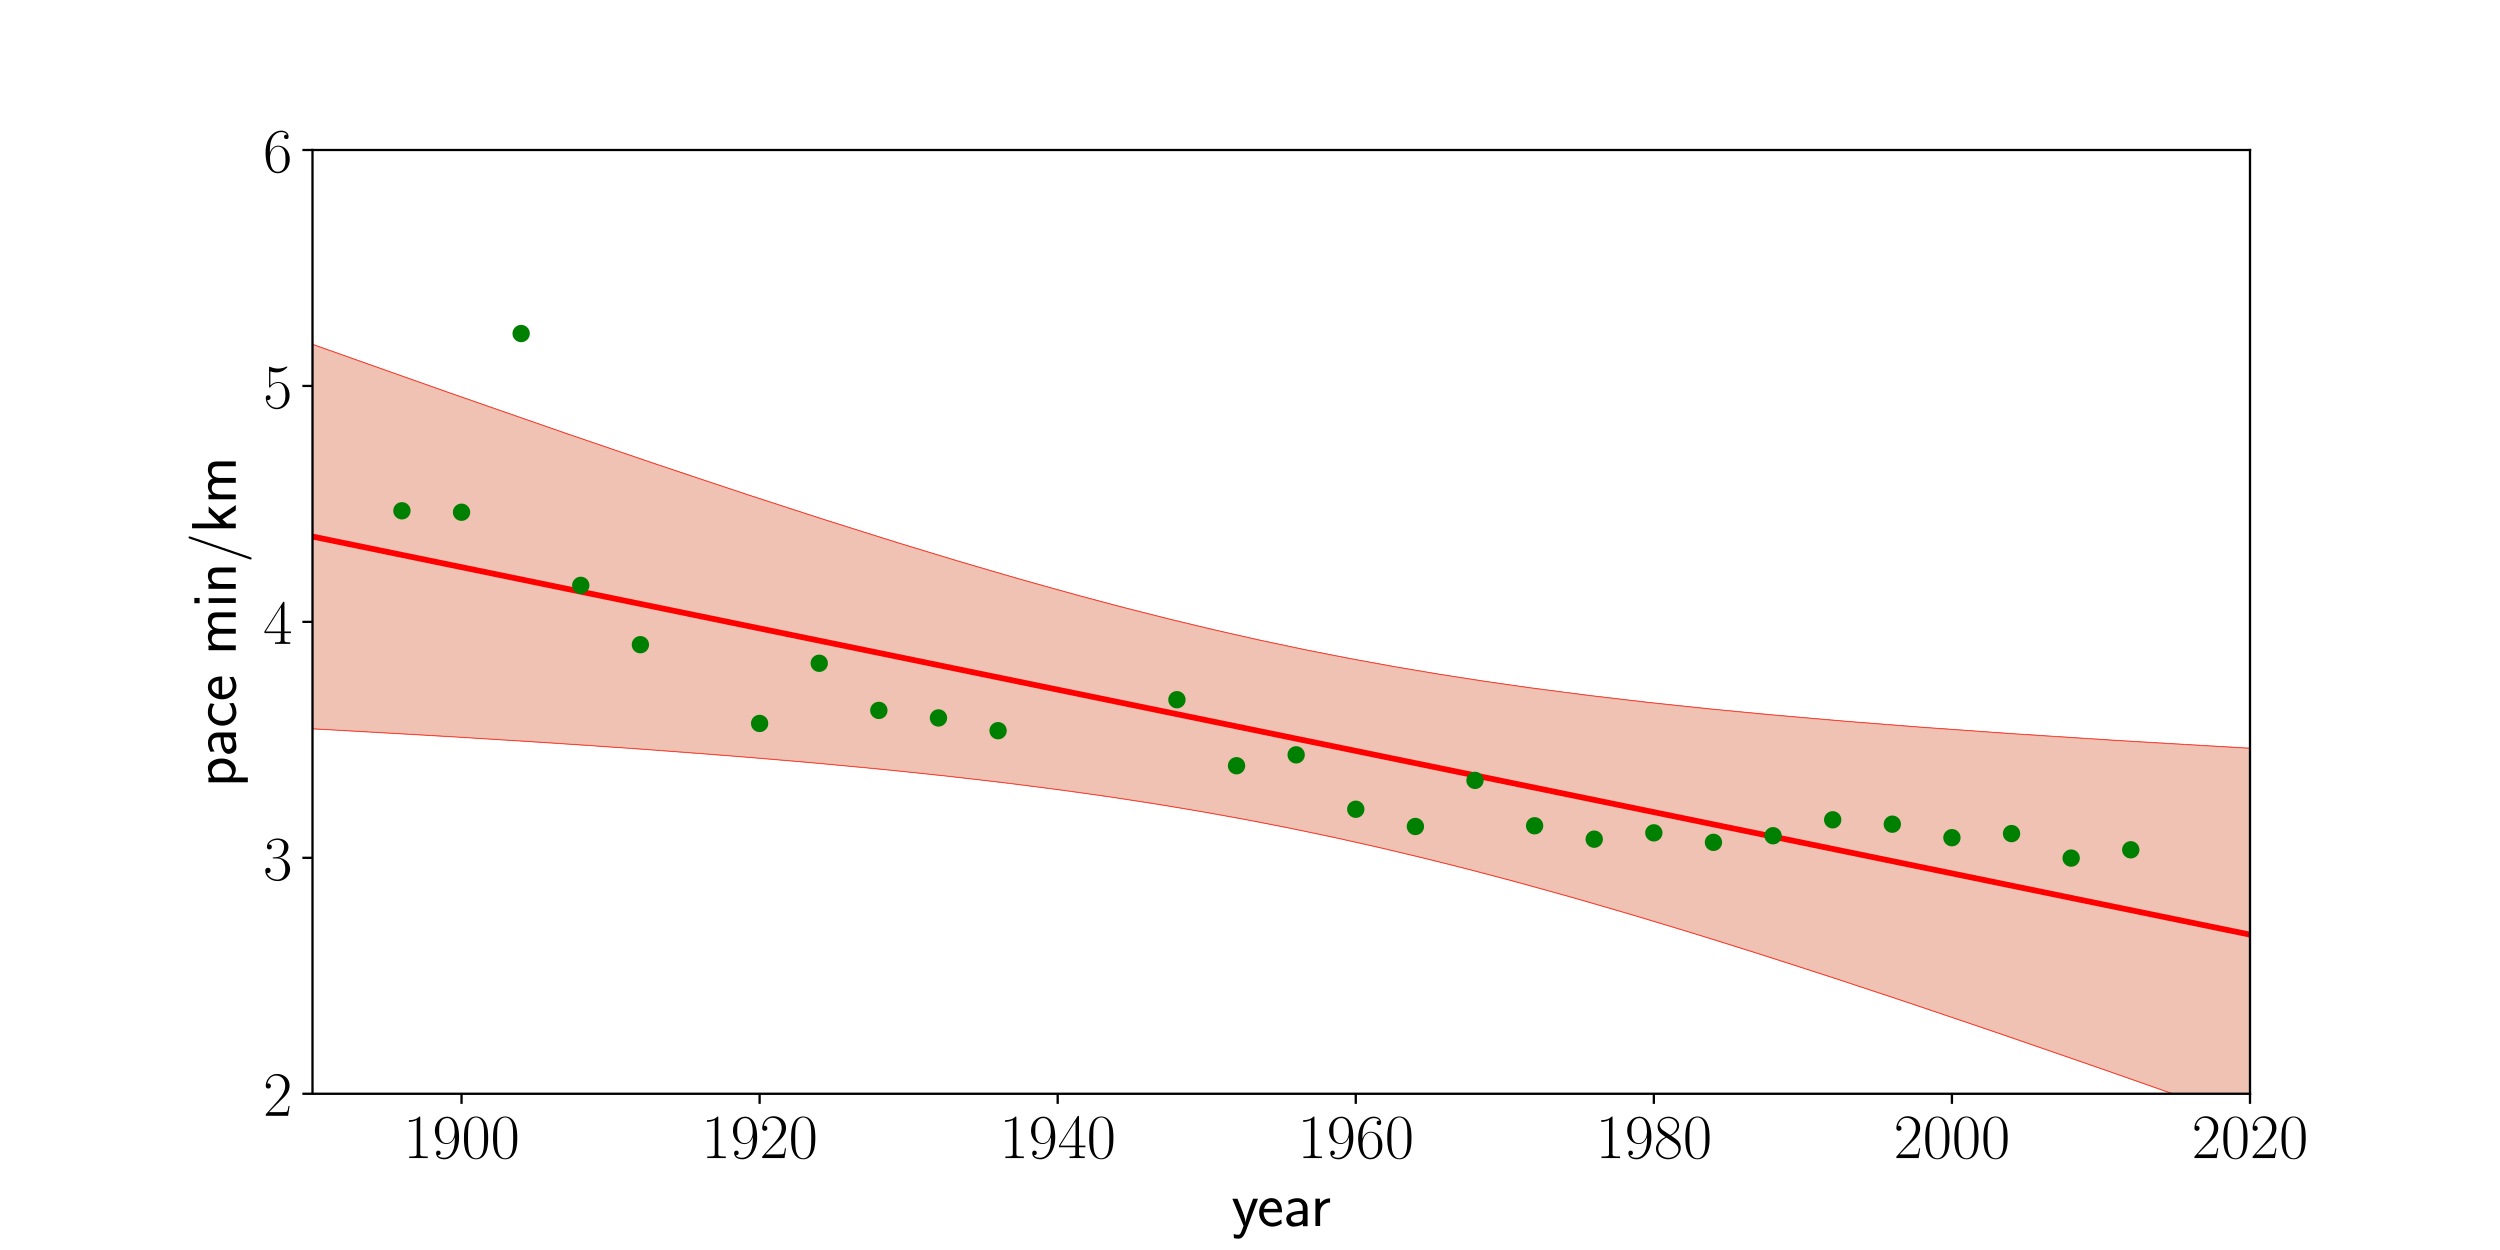 <?xml version="1.0" encoding="utf-8" standalone="no"?>
<!DOCTYPE svg PUBLIC "-//W3C//DTD SVG 1.1//EN"
  "http://www.w3.org/Graphics/SVG/1.1/DTD/svg11.dtd">
<!-- Created with matplotlib (http://matplotlib.org/) -->
<svg height="432pt" version="1.1" viewBox="0 0 864 432" width="864pt" xmlns="http://www.w3.org/2000/svg" xmlns:xlink="http://www.w3.org/1999/xlink">
 <defs>
  <style type="text/css">
*{stroke-linecap:butt;stroke-linejoin:round;}
  </style>
 </defs>
 <g id="figure_1">
  <g id="patch_1">
   <path d="M 0 432 
L 864 432 
L 864 0 
L 0 0 
z
" style="fill:none;"/>
  </g>
  <g id="axes_1">
   <g id="patch_2">
    <path d="M 108 378 
L 777.6 378 
L 777.6 51.84 
L 108 51.84 
z
" style="fill:none;"/>
   </g>
   <g id="patch_3">
    <path clip-path="url(#p6cb7acc1ab)" d="M 108 118.994 
L 113.191 120.844 
L 118.381 122.691 
L 123.572 124.535 
L 128.763 126.376 
L 133.953 128.215 
L 139.144 130.05 
L 144.335 131.881 
L 149.526 133.709 
L 154.716 135.534 
L 159.907 137.355 
L 165.098 139.172 
L 170.288 140.985 
L 175.479 142.794 
L 180.67 144.599 
L 185.86 146.399 
L 191.051 148.194 
L 196.242 149.985 
L 201.433 151.77 
L 206.623 153.55 
L 211.814 155.325 
L 217.005 157.094 
L 222.195 158.857 
L 227.386 160.614 
L 232.577 162.364 
L 237.767 164.107 
L 242.958 165.844 
L 248.149 167.573 
L 253.34 169.294 
L 258.53 171.008 
L 263.721 172.712 
L 268.912 174.409 
L 274.102 176.096 
L 279.293 177.773 
L 284.484 179.441 
L 289.674 181.099 
L 294.865 182.745 
L 300.056 184.38 
L 305.247 186.004 
L 310.437 187.615 
L 315.628 189.214 
L 320.819 190.799 
L 326.009 192.371 
L 331.2 193.928 
L 336.391 195.47 
L 341.581 196.997 
L 346.772 198.507 
L 351.963 200.001 
L 357.153 201.477 
L 362.344 202.936 
L 367.535 204.375 
L 372.726 205.796 
L 377.916 207.197 
L 383.107 208.577 
L 388.298 209.937 
L 393.488 211.275 
L 398.679 212.59 
L 403.87 213.884 
L 409.06 215.154 
L 414.251 216.401 
L 419.442 217.623 
L 424.633 218.822 
L 429.823 219.996 
L 435.014 221.145 
L 440.205 222.269 
L 445.395 223.368 
L 450.586 224.442 
L 455.777 225.49 
L 460.967 226.513 
L 466.158 227.512 
L 471.349 228.485 
L 476.54 229.433 
L 481.73 230.357 
L 486.921 231.257 
L 492.112 232.134 
L 497.302 232.987 
L 502.493 233.817 
L 507.684 234.624 
L 512.874 235.41 
L 518.065 236.175 
L 523.256 236.919 
L 528.447 237.642 
L 533.637 238.346 
L 538.828 239.031 
L 544.019 239.698 
L 549.209 240.347 
L 554.4 240.98 
L 559.591 241.595 
L 564.781 242.195 
L 569.972 242.779 
L 575.163 243.349 
L 580.353 243.904 
L 585.544 244.446 
L 590.735 244.975 
L 595.926 245.492 
L 601.116 245.996 
L 606.307 246.489 
L 611.498 246.971 
L 616.688 247.442 
L 621.879 247.903 
L 627.07 248.354 
L 632.26 248.796 
L 637.451 249.229 
L 642.642 249.653 
L 647.833 250.07 
L 653.023 250.478 
L 658.214 250.879 
L 663.405 251.272 
L 668.595 251.659 
L 673.786 252.039 
L 678.977 252.412 
L 684.167 252.78 
L 689.358 253.141 
L 694.549 253.497 
L 699.74 253.848 
L 704.93 254.193 
L 710.121 254.534 
L 715.312 254.869 
L 720.502 255.2 
L 725.693 255.527 
L 730.884 255.849 
L 736.074 256.167 
L 741.265 256.481 
L 746.456 256.792 
L 751.647 257.099 
L 756.837 257.402 
L 762.028 257.702 
L 767.219 257.999 
L 772.409 258.292 
L 777.6 258.583 
L 777.6 387.45 
L 772.409 385.607 
L 767.219 383.768 
L 762.028 381.931 
L 756.837 380.098 
L 751.647 378.269 
L 746.456 376.442 
L 741.265 374.62 
L 736.074 372.801 
L 730.884 370.986 
L 725.693 369.176 
L 720.502 367.369 
L 715.312 365.567 
L 710.121 363.77 
L 704.93 361.977 
L 699.74 360.189 
L 694.549 358.407 
L 689.358 356.63 
L 684.167 354.858 
L 678.977 353.093 
L 673.786 351.333 
L 668.595 349.58 
L 663.405 347.834 
L 658.214 346.094 
L 653.023 344.362 
L 647.833 342.638 
L 642.642 340.921 
L 637.451 339.212 
L 632.26 337.512 
L 627.07 335.821 
L 621.879 334.139 
L 616.688 332.467 
L 611.498 330.805 
L 606.307 329.154 
L 601.116 327.514 
L 595.926 325.885 
L 590.735 324.269 
L 585.544 322.665 
L 580.353 321.074 
L 575.163 319.496 
L 569.972 317.933 
L 564.781 316.384 
L 559.591 314.851 
L 554.4 313.333 
L 549.209 311.832 
L 544.019 310.349 
L 538.828 308.882 
L 533.637 307.435 
L 528.447 306.006 
L 523.256 304.596 
L 518.065 303.207 
L 512.874 301.839 
L 507.684 300.491 
L 502.493 299.166 
L 497.302 297.863 
L 492.112 296.583 
L 486.921 295.326 
L 481.73 294.093 
L 476.54 292.884 
L 471.349 291.7 
L 466.158 290.54 
L 460.967 289.405 
L 455.777 288.296 
L 450.586 287.211 
L 445.395 286.152 
L 440.205 285.118 
L 435.014 284.109 
L 429.823 283.125 
L 424.633 282.166 
L 419.442 281.231 
L 414.251 280.321 
L 409.06 279.435 
L 403.87 278.572 
L 398.679 277.732 
L 393.488 276.915 
L 388.298 276.12 
L 383.107 275.346 
L 377.916 274.594 
L 372.726 273.862 
L 367.535 273.149 
L 362.344 272.456 
L 357.153 271.781 
L 351.963 271.125 
L 346.772 270.485 
L 341.581 269.863 
L 336.391 269.256 
L 331.2 268.666 
L 326.009 268.09 
L 320.819 267.528 
L 315.628 266.981 
L 310.437 266.446 
L 305.247 265.924 
L 300.056 265.415 
L 294.865 264.917 
L 289.674 264.431 
L 284.484 263.955 
L 279.293 263.49 
L 274.102 263.035 
L 268.912 262.589 
L 263.721 262.152 
L 258.53 261.724 
L 253.34 261.304 
L 248.149 260.893 
L 242.958 260.489 
L 237.767 260.092 
L 232.577 259.703 
L 227.386 259.32 
L 222.195 258.943 
L 217.005 258.573 
L 211.814 258.209 
L 206.623 257.851 
L 201.433 257.498 
L 196.242 257.151 
L 191.051 256.808 
L 185.86 256.471 
L 180.67 256.138 
L 175.479 255.809 
L 170.288 255.485 
L 165.098 255.165 
L 159.907 254.849 
L 154.716 254.537 
L 149.526 254.229 
L 144.335 253.924 
L 139.144 253.623 
L 133.953 253.325 
L 128.763 253.03 
L 123.572 252.738 
L 118.381 252.449 
L 113.191 252.163 
L 108 251.88 
z
" style="fill:#cc3300;opacity:0.3;stroke:#cc3300;stroke-linejoin:miter;stroke-width:0.5;"/>
   </g>
   <g id="matplotlib.axis_1">
    <g id="xtick_1">
     <g id="line2d_1">
      <defs>
       <path d="M 0 0 
L 0 3.5 
" id="m4fb9ad8d71" style="stroke:#000000;stroke-width:0.8;"/>
      </defs>
      <g>
       <use style="stroke:#000000;stroke-width:0.8;" x="159.508" xlink:href="#m4fb9ad8d71" y="378"/>
      </g>
     </g>
     <g id="text_1">
      <!-- $1900$ -->
      <defs>
       <path d="M 26.594 63.406 
C 26.594 65.5 26.5 65.5 25.094 65.5 
C 21.203 61.188 15.297 59.797 9.703 59.797 
C 9.406 59.797 8.906 59.797 8.797 59.5 
C 8.703 59.297 8.703 59.094 8.703 57 
C 11.797 57 17 57.594 21 59.984 
L 21 7.203 
C 21 3.688 20.797 2.5 12.203 2.5 
L 9.203 2.5 
L 9.203 0 
C 14 0 19 0 23.797 0 
C 28.594 0 33.594 0 38.406 0 
L 38.406 2.5 
L 35.406 2.5 
C 26.797 2.5 26.594 3.594 26.594 7.156 
z
" id="CMR17-49"/>
       <path d="M 35.203 29.125 
C 35.203 7.25 26.094 0.484 18.594 0.484 
C 16.297 0.484 10.703 0.484 8.406 4.594 
C 11 4.188 12.906 5.578 12.906 8.094 
C 12.906 10.812 10.703 11.703 9.297 11.703 
C 8.406 11.703 5.703 11.297 5.703 7.906 
C 5.703 1.109 11.594 -2 18.797 -2 
C 30.297 -2 42 10.531 42 32.391 
C 42 59.641 30.797 65.297 23.203 65.297 
C 13.297 65.297 3.797 56.688 3.797 43.406 
C 3.797 31.109 11.906 22 22.094 22 
C 30.5 22 34.203 29.734 35.203 33 
z
M 22.297 23.594 
C 19.594 23.594 15.797 24.094 12.703 30.031 
C 10.594 33.891 10.594 38.453 10.594 43.297 
C 10.594 49.156 10.594 53.203 13.406 57.562 
C 14.797 59.641 17.406 63 23.203 63 
C 35 63 35 45.078 35 41.125 
C 35 34.094 31.797 23.594 22.297 23.594 
z
" id="CMR17-57"/>
       <path d="M 42 31.641 
C 42 37.75 41.906 48.125 37.703 56.109 
C 34 63.109 28.094 65.594 22.906 65.594 
C 18.094 65.594 12 63.406 8.203 56.203 
C 4.203 48.719 3.797 39.438 3.797 31.641 
C 3.797 25.953 3.906 17.281 7 9.672 
C 11.297 -0.609 19 -2 22.906 -2 
C 27.5 -2 34.5 -0.109 38.594 9.375 
C 41.594 16.281 42 24.359 42 31.641 
z
M 22.906 -0.406 
C 16.5 -0.406 12.703 5.078 11.297 12.688 
C 10.203 18.562 10.203 27.156 10.203 32.75 
C 10.203 40.438 10.203 46.828 11.5 52.922 
C 13.406 61.391 19 64 22.906 64 
C 27 64 32.297 61.297 34.203 53.125 
C 35.5 47.438 35.594 40.734 35.594 32.75 
C 35.594 26.25 35.594 18.266 34.406 12.375 
C 32.297 1.484 26.406 -0.406 22.906 -0.406 
z
" id="CMR17-48"/>
      </defs>
      <g transform="translate(139.404 400.221)scale(0.22 -0.22)">
       <use transform="scale(0.996)" xlink:href="#CMR17-49"/>
       <use transform="translate(45.69 0)scale(0.996)" xlink:href="#CMR17-57"/>
       <use transform="translate(91.381 0)scale(0.996)" xlink:href="#CMR17-48"/>
       <use transform="translate(137.071 0)scale(0.996)" xlink:href="#CMR17-48"/>
      </g>
     </g>
    </g>
    <g id="xtick_2">
     <g id="line2d_2">
      <g>
       <use style="stroke:#000000;stroke-width:0.8;" x="262.523" xlink:href="#m4fb9ad8d71" y="378"/>
      </g>
     </g>
     <g id="text_2">
      <!-- $1920$ -->
      <defs>
       <path d="M 41.703 15.453 
L 39.906 15.453 
C 38.906 8.375 38.094 7.172 37.703 6.562 
C 37.203 5.766 30 5.766 28.594 5.766 
L 9.406 5.766 
C 13 9.672 20 16.75 28.5 24.953 
C 34.594 30.734 41.703 37.531 41.703 47.422 
C 41.703 59.219 32.297 66 21.797 66 
C 10.797 66 4.094 56.312 4.094 47.344 
C 4.094 43.438 7 42.938 8.203 42.938 
C 9.203 42.938 12.203 43.547 12.203 47.031 
C 12.203 50.109 9.594 51 8.203 51 
C 7.594 51 7 50.906 6.594 50.703 
C 8.5 59.219 14.297 63.406 20.406 63.406 
C 29.094 63.406 34.797 56.516 34.797 47.422 
C 34.797 38.734 29.703 31.25 24 24.75 
L 4.094 2.281 
L 4.094 0 
L 39.297 0 
z
" id="CMR17-50"/>
      </defs>
      <g transform="translate(242.419 400.221)scale(0.22 -0.22)">
       <use transform="scale(0.996)" xlink:href="#CMR17-49"/>
       <use transform="translate(45.69 0)scale(0.996)" xlink:href="#CMR17-57"/>
       <use transform="translate(91.381 0)scale(0.996)" xlink:href="#CMR17-50"/>
       <use transform="translate(137.071 0)scale(0.996)" xlink:href="#CMR17-48"/>
      </g>
     </g>
    </g>
    <g id="xtick_3">
     <g id="line2d_3">
      <g>
       <use style="stroke:#000000;stroke-width:0.8;" x="365.538" xlink:href="#m4fb9ad8d71" y="378"/>
      </g>
     </g>
     <g id="text_3">
      <!-- $1940$ -->
      <defs>
       <path d="M 33.594 64.406 
C 33.594 66.5 33.5 66.5 31.703 66.5 
L 2 19.594 
L 2 17 
L 27.797 17 
L 27.797 7.141 
C 27.797 3.5 27.594 2.5 20.594 2.5 
L 18.703 2.5 
L 18.703 0 
C 21.906 0 27.297 0 30.703 0 
C 34.094 0 39.5 0 42.703 0 
L 42.703 2.5 
L 40.797 2.5 
C 33.797 2.5 33.594 3.5 33.594 7.141 
L 33.594 17 
L 43.797 17 
L 43.797 19.594 
L 33.594 19.594 
z
M 28.094 57.859 
L 28.094 19.594 
L 4 19.594 
z
" id="CMR17-52"/>
      </defs>
      <g transform="translate(345.435 400.221)scale(0.22 -0.22)">
       <use transform="scale(0.996)" xlink:href="#CMR17-49"/>
       <use transform="translate(45.69 0)scale(0.996)" xlink:href="#CMR17-57"/>
       <use transform="translate(91.381 0)scale(0.996)" xlink:href="#CMR17-52"/>
       <use transform="translate(137.071 0)scale(0.996)" xlink:href="#CMR17-48"/>
      </g>
     </g>
    </g>
    <g id="xtick_4">
     <g id="line2d_4">
      <g>
       <use style="stroke:#000000;stroke-width:0.8;" x="468.554" xlink:href="#m4fb9ad8d71" y="378"/>
      </g>
     </g>
     <g id="text_4">
      <!-- $1960$ -->
      <defs>
       <path d="M 10.594 34 
C 10.594 57.656 21.797 63 28.297 63 
C 30.406 63 35.5 62.641 37.5 59 
C 35.906 59 32.906 59 32.906 55.516 
C 32.906 52.828 35.094 51.922 36.5 51.922 
C 37.406 51.922 40.094 52.312 40.094 55.625 
C 40.094 61.781 35.094 65.297 28.203 65.297 
C 16.297 65.297 3.797 52.969 3.797 31 
C 3.797 3.953 15.094 -2 23.094 -2 
C 32.797 -2 42 6.672 42 20.047 
C 42 32.516 33.906 41.594 23.703 41.594 
C 17.594 41.594 13.094 37.609 10.594 30.625 
z
M 23.094 0.391 
C 10.797 0.391 10.797 18.75 10.797 22.438 
C 10.797 29.625 14.203 40 23.5 40 
C 25.203 40 30.094 40 33.406 33.125 
C 35.203 29.219 35.203 25.141 35.203 20.141 
C 35.203 14.75 35.203 10.781 33.094 6.781 
C 30.906 2.672 27.703 0.391 23.094 0.391 
z
" id="CMR17-54"/>
      </defs>
      <g transform="translate(448.45 400.221)scale(0.22 -0.22)">
       <use transform="scale(0.996)" xlink:href="#CMR17-49"/>
       <use transform="translate(45.69 0)scale(0.996)" xlink:href="#CMR17-57"/>
       <use transform="translate(91.381 0)scale(0.996)" xlink:href="#CMR17-54"/>
       <use transform="translate(137.071 0)scale(0.996)" xlink:href="#CMR17-48"/>
      </g>
     </g>
    </g>
    <g id="xtick_5">
     <g id="line2d_5">
      <g>
       <use style="stroke:#000000;stroke-width:0.8;" x="571.569" xlink:href="#m4fb9ad8d71" y="378"/>
      </g>
     </g>
     <g id="text_5">
      <!-- $1980$ -->
      <defs>
       <path d="M 27.203 35.375 
C 33.5 38.547 39.906 43.328 39.906 50.984 
C 39.906 60.016 31.094 65.297 23 65.297 
C 13.906 65.297 5.906 58.734 5.906 49.688 
C 5.906 47.203 6.5 42.922 10.406 39.141 
C 11.406 38.156 15.594 35.172 18.297 33.281 
C 13.797 30.984 3.297 25.531 3.297 14.594 
C 3.297 4.359 13.094 -2 22.797 -2 
C 33.5 -2 42.5 5.656 42.5 15.781 
C 42.5 24.844 36.406 29.016 32.406 31.703 
z
M 14.094 44.094 
C 13.297 44.594 9.297 47.672 9.297 52.359 
C 9.297 58.422 15.594 63 22.797 63 
C 30.703 63 36.5 57.438 36.5 50.969 
C 36.5 41.703 26.094 36.422 25.594 36.422 
C 25.5 36.422 25.406 36.422 24.594 37.031 
z
M 32.5 23.734 
C 34 22.641 38.797 19.375 38.797 13.297 
C 38.797 5.953 31.406 0.391 23 0.391 
C 13.906 0.391 7 6.844 7 14.688 
C 7 22.547 13.094 29.094 20 32.188 
z
" id="CMR17-56"/>
      </defs>
      <g transform="translate(551.465 400.221)scale(0.22 -0.22)">
       <use transform="scale(0.996)" xlink:href="#CMR17-49"/>
       <use transform="translate(45.69 0)scale(0.996)" xlink:href="#CMR17-57"/>
       <use transform="translate(91.381 0)scale(0.996)" xlink:href="#CMR17-56"/>
       <use transform="translate(137.071 0)scale(0.996)" xlink:href="#CMR17-48"/>
      </g>
     </g>
    </g>
    <g id="xtick_6">
     <g id="line2d_6">
      <g>
       <use style="stroke:#000000;stroke-width:0.8;" x="674.585" xlink:href="#m4fb9ad8d71" y="378"/>
      </g>
     </g>
     <g id="text_6">
      <!-- $2000$ -->
      <g transform="translate(654.481 400.221)scale(0.22 -0.22)">
       <use transform="scale(0.996)" xlink:href="#CMR17-50"/>
       <use transform="translate(45.69 0)scale(0.996)" xlink:href="#CMR17-48"/>
       <use transform="translate(91.381 0)scale(0.996)" xlink:href="#CMR17-48"/>
       <use transform="translate(137.071 0)scale(0.996)" xlink:href="#CMR17-48"/>
      </g>
     </g>
    </g>
    <g id="xtick_7">
     <g id="line2d_7">
      <g>
       <use style="stroke:#000000;stroke-width:0.8;" x="777.6" xlink:href="#m4fb9ad8d71" y="378"/>
      </g>
     </g>
     <g id="text_7">
      <!-- $2020$ -->
      <g transform="translate(757.496 400.221)scale(0.22 -0.22)">
       <use transform="scale(0.996)" xlink:href="#CMR17-50"/>
       <use transform="translate(45.69 0)scale(0.996)" xlink:href="#CMR17-48"/>
       <use transform="translate(91.381 0)scale(0.996)" xlink:href="#CMR17-50"/>
       <use transform="translate(137.071 0)scale(0.996)" xlink:href="#CMR17-48"/>
      </g>
     </g>
    </g>
    <g id="text_8">
     <!-- year -->
     <defs>
      <path d="M 41.797 43 
L 34 43 
C 25.5 20.219 22.594 10.969 22.406 5.984 
L 22.297 5.984 
C 22 10.875 17.594 22.812 14.094 31.359 
L 9.406 43 
L 1.297 43 
L 19 0.203 
C 17.906 -2.781 16.297 -7.266 15.797 -8.266 
C 13.594 -13.828 12.094 -13.828 10.5 -13.828 
C 10.094 -13.828 6.906 -13.828 3.297 -12.641 
L 3.906 -19.203 
C 6.406 -19.703 8.906 -20 10.703 -20 
C 13.203 -20 18.203 -20 22.797 -7.766 
z
" id="CMSS17-121"/>
      <path d="M 39.094 21.516 
C 39.094 24.844 38.906 31.297 35.703 36.641 
C 32.203 42.391 26.5 44 22.203 44 
C 11.797 44 3 34.188 3 21.484 
C 3 9.094 12.094 -1 23.594 -1 
C 28.094 -1 33.594 0.297 38.594 3.875 
C 38.594 4.281 38.406 6.469 38.297 6.562 
C 38.297 6.766 38 9.844 38 10.25 
C 33.203 6.359 27.703 5.078 23.703 5.078 
C 17.297 5.078 10.406 10.422 10.094 21.516 
z
M 10.906 27 
C 12.203 32.562 16.594 37.828 22.203 37.828 
C 23.703 37.828 30.703 37.828 32.5 27 
z
" id="CMSS17-101"/>
      <path d="M 37.594 27.984 
C 37.594 37.375 30.906 43.875 21.906 43.875 
C 17.5 43.875 12.703 43.078 7.203 39.891 
L 7.797 33.359 
C 10.297 35.125 14.594 38 21.797 38 
C 26.906 38 30 34.062 30 27.844 
L 30 24 
C 14 24 4 19.344 4 11.344 
C 4 7.203 6.5 -1 14.797 -1 
C 16.297 -1 24.406 -1 30.203 3.391 
L 30.203 -0.297 
L 37.594 -0.297 
z
M 30 12.75 
C 30 10.953 30 8.562 27 6.781 
C 24.406 5.078 21.094 5.078 19.703 5.078 
C 14.703 5.078 11.297 7.984 11.297 11.625 
C 11.297 18.922 26.906 18.922 30 18.922 
z
" id="CMSS17-97"/>
      <path d="M 14.906 21.297 
C 14.906 30.703 21.797 37 30.594 37 
L 30.594 43.578 
C 24.203 43.578 18.203 40.391 14.594 35.203 
L 14.594 43.094 
L 7.5 43.094 
L 7.5 0 
L 14.906 0 
z
" id="CMSS17-114"/>
     </defs>
     <g transform="translate(425.611 423.705)scale(0.22 -0.22)">
      <use transform="scale(0.996)" xlink:href="#CMSS17-121"/>
      <use transform="translate(40.398 0)scale(0.996)" xlink:href="#CMSS17-101"/>
      <use transform="translate(82.037 0)scale(0.996)" xlink:href="#CMSS17-97"/>
      <use transform="translate(124.356 0)scale(0.996)" xlink:href="#CMSS17-114"/>
     </g>
    </g>
   </g>
   <g id="matplotlib.axis_2">
    <g id="ytick_1">
     <g id="line2d_8">
      <defs>
       <path d="M 0 0 
L -3.5 0 
" id="mda2711595a" style="stroke:#000000;stroke-width:0.8;"/>
      </defs>
      <g>
       <use style="stroke:#000000;stroke-width:0.8;" x="108" xlink:href="#mda2711595a" y="378"/>
      </g>
     </g>
     <g id="text_9">
      <!-- $2$ -->
      <g transform="translate(90.948 385.61)scale(0.22 -0.22)">
       <use transform="scale(0.996)" xlink:href="#CMR17-50"/>
      </g>
     </g>
    </g>
    <g id="ytick_2">
     <g id="line2d_9">
      <g>
       <use style="stroke:#000000;stroke-width:0.8;" x="108" xlink:href="#mda2711595a" y="296.46"/>
      </g>
     </g>
     <g id="text_10">
      <!-- $3$ -->
      <defs>
       <path d="M 22.094 33.703 
C 31 33.703 34.906 25.969 34.906 17.031 
C 34.906 5 28.5 0.391 22.703 0.391 
C 17.406 0.391 8.797 3.031 6.094 10.828 
C 6.594 10.625 7.094 10.625 7.594 10.625 
C 10 10.625 11.797 12.219 11.797 14.812 
C 11.797 17.703 9.594 19 7.594 19 
C 5.906 19 3.297 18.203 3.297 14.469 
C 3.297 5.234 12.297 -2 22.906 -2 
C 34 -2 42.5 6.719 42.5 16.953 
C 42.5 26.672 34.5 33.703 25 34.797 
C 32.594 36.375 39.906 43.062 39.906 52.016 
C 39.906 59.688 32 65.297 23 65.297 
C 13.906 65.297 5.906 59.828 5.906 52.016 
C 5.906 48.594 8.5 48 9.797 48 
C 11.906 48 13.703 49.297 13.703 51.891 
C 13.703 54.469 11.906 55.766 9.797 55.766 
C 9.406 55.766 8.906 55.766 8.5 55.578 
C 11.406 61.859 19.297 63 22.797 63 
C 26.297 63 32.906 61.328 32.906 51.875 
C 32.906 49.109 32.5 44.188 29.094 39.844 
C 26.094 36 22.703 36 19.406 35.688 
C 18.906 35.688 16.594 35.453 16.203 35.453 
C 15.5 35.359 15.094 35.266 15.094 34.5 
C 15.094 33.797 15.203 33.703 17.203 33.703 
z
" id="CMR17-51"/>
      </defs>
      <g transform="translate(90.948 304.07)scale(0.22 -0.22)">
       <use transform="scale(0.996)" xlink:href="#CMR17-51"/>
      </g>
     </g>
    </g>
    <g id="ytick_3">
     <g id="line2d_10">
      <g>
       <use style="stroke:#000000;stroke-width:0.8;" x="108" xlink:href="#mda2711595a" y="214.92"/>
      </g>
     </g>
     <g id="text_11">
      <!-- $4$ -->
      <g transform="translate(90.948 222.53)scale(0.22 -0.22)">
       <use transform="scale(0.996)" xlink:href="#CMR17-52"/>
      </g>
     </g>
    </g>
    <g id="ytick_4">
     <g id="line2d_11">
      <g>
       <use style="stroke:#000000;stroke-width:0.8;" x="108" xlink:href="#mda2711595a" y="133.38"/>
      </g>
     </g>
     <g id="text_12">
      <!-- $5$ -->
      <defs>
       <path d="M 11.406 57.688 
C 12.406 57.281 16.5 56 20.703 56 
C 30 56 35.094 61.109 38 64.062 
C 38 64.953 38 65.5 37.406 65.5 
C 37.297 65.5 37.094 65.5 36.297 65.047 
C 32.797 63.406 28.703 62.078 23.703 62.078 
C 20.703 62.078 16.203 62.484 11.297 64.672 
C 10.203 65.172 10 65.172 9.906 65.172 
C 9.406 65.172 9.297 65.062 9.297 63.078 
L 9.297 34.422 
C 9.297 32.641 9.297 32.141 10.297 32.141 
C 10.797 32.141 11 32.344 11.5 33.031 
C 14.703 37.516 19.094 39.406 24.094 39.406 
C 27.594 39.406 35.094 37.219 35.094 20.141 
C 35.094 16.953 35.094 11.172 32.094 6.578 
C 29.594 2.484 25.703 0.391 21.406 0.391 
C 14.797 0.391 8.094 5 6.297 12.719 
C 6.703 12.609 7.5 12.422 7.906 12.422 
C 9.203 12.422 11.703 13.125 11.703 16.219 
C 11.703 18.906 9.797 20 7.906 20 
C 5.594 20 4.094 18.594 4.094 15.797 
C 4.094 7.094 11 -2 21.594 -2 
C 31.906 -2 41.703 6.875 41.703 19.75 
C 41.703 31.719 33.906 41 24.203 41 
C 19.094 41 14.797 39.109 11.406 35.531 
z
" id="CMR17-53"/>
      </defs>
      <g transform="translate(90.948 140.99)scale(0.22 -0.22)">
       <use transform="scale(0.996)" xlink:href="#CMR17-53"/>
      </g>
     </g>
    </g>
    <g id="ytick_5">
     <g id="line2d_12">
      <g>
       <use style="stroke:#000000;stroke-width:0.8;" x="108" xlink:href="#mda2711595a" y="51.84"/>
      </g>
     </g>
     <g id="text_13">
      <!-- $6$ -->
      <g transform="translate(90.948 59.45)scale(0.22 -0.22)">
       <use transform="scale(0.996)" xlink:href="#CMR17-54"/>
      </g>
     </g>
    </g>
    <g id="text_14">
     <!-- pace min/km -->
     <defs>
      <path d="M 15.094 5.203 
C 18.406 2.016 22.906 -0.078 27.703 -0.078 
C 37 -0.078 45 9.422 45 22.062 
C 45 33.734 39 44 30.406 44 
C 25.406 44 19.406 42.219 14.906 38.625 
L 14.906 43.203 
L 7.5 43.203 
L 7.5 -19 
L 15.094 -19 
z
M 15.094 32.812 
C 15.906 34 19.297 37.734 24.797 37.734 
C 31.797 37.734 37.406 30.625 37.406 22.062 
C 37.406 12.297 30.594 6 23.906 6 
C 21.906 6 19.797 6.484 17.797 8.172 
C 15.094 10.531 15.094 12 15.094 13.391 
z
" id="CMSS17-112"/>
      <path d="M 38.5 39.703 
C 38.5 40.391 33.906 42.406 32.703 42.797 
C 29.406 44 25.203 44 24.094 44 
C 11.094 44 3.297 32.703 3.297 21.297 
C 3.297 9.297 12 -1 23.703 -1 
C 30.406 -1 35.203 1.188 39.094 3.781 
L 38.5 10.375 
C 34.203 7.078 29.203 5.266 23.797 5.266 
C 16 5.266 10.906 12.094 10.906 21.391 
C 10.906 28.609 14.203 37.719 24.203 37.719 
C 29.703 37.719 32.797 36.609 37.406 33.516 
z
" id="CMSS17-99"/>
      <path d="M 67 29.328 
C 67 36.062 65.297 44 54.094 44 
C 46.594 44 42.094 39.312 40.094 36.422 
C 38.297 41.719 34.094 44 28.094 44 
C 21.297 44 17 40.125 14.703 37.328 
L 14.703 43.094 
L 7.406 43.094 
L 7.406 0 
L 15 0 
L 15 24.359 
C 15 30.297 17.203 37.938 24.297 37.938 
C 33.406 37.938 33.406 31.5 33.406 28.578 
L 33.406 0 
L 41 0 
L 41 24.359 
C 41 30.297 43.203 37.938 50.297 37.938 
C 59.406 37.938 59.406 31.5 59.406 28.578 
L 59.406 0 
L 67 0 
z
" id="CMSS17-109"/>
      <path d="M 15.297 65.359 
L 6.906 65.359 
L 6.906 57 
L 15.297 57 
z
M 14.797 42.797 
L 7.406 42.797 
L 7.406 0 
L 14.797 0 
z
" id="CMSS17-105"/>
      <path d="M 40.906 29.328 
C 40.906 35.672 39.406 44 28.094 44 
C 21.703 44 17.5 40.719 14.703 37.328 
L 14.703 43.094 
L 7.406 43.094 
L 7.406 0 
L 15 0 
L 15 24.359 
C 15 30.688 17.406 37.938 24.203 37.938 
C 33 37.938 33.297 32 33.297 28.578 
L 33.297 0 
L 40.906 0 
z
" id="CMSS17-110"/>
      <path d="M 41.203 71.016 
C 41.703 72.297 41.703 72.5 41.703 72.703 
C 41.703 73.891 40.797 74.5 40 74.5 
C 38.797 74.5 38.406 73.703 38 72.5 
L 5.703 -21.516 
C 5.203 -22.812 5.203 -23.016 5.203 -23.219 
C 5.203 -24.406 6.094 -25 6.906 -25 
C 8.094 -25 8.5 -24.203 8.906 -23.016 
z
" id="CMSS17-47"/>
      <path d="M 26.5 26.375 
L 42 42.797 
L 32.406 42.797 
L 14.906 24.281 
L 14.906 69 
L 7.5 69 
L 7.5 0 
L 14.797 0 
L 14.797 13.938 
L 21.5 21 
L 35.594 0 
L 44.094 0 
z
" id="CMSS17-107"/>
     </defs>
     <g transform="translate(81.487 272.002)rotate(-90)scale(0.22 -0.22)">
      <use transform="scale(0.996)" xlink:href="#CMSS17-112"/>
      <use transform="translate(48.205 0)scale(0.996)" xlink:href="#CMSS17-97"/>
      <use transform="translate(93.127 0)scale(0.996)" xlink:href="#CMSS17-99"/>
      <use transform="translate(134.766 0)scale(0.996)" xlink:href="#CMSS17-101"/>
      <use transform="translate(207.634 0)scale(0.996)" xlink:href="#CMSS17-109"/>
      <use transform="translate(281.863 0)scale(0.996)" xlink:href="#CMSS17-105"/>
      <use transform="translate(304.044 0)scale(0.996)" xlink:href="#CMSS17-110"/>
      <use transform="translate(352.249 0)scale(0.996)" xlink:href="#CMSS17-47"/>
      <use transform="translate(399.092 0)scale(0.996)" xlink:href="#CMSS17-107"/>
      <use transform="translate(444.695 0)scale(0.996)" xlink:href="#CMSS17-109"/>
     </g>
    </g>
   </g>
   <g id="line2d_13">
    <path clip-path="url(#p6cb7acc1ab)" d="M 108 185.437 
L 777.6 323.016 
L 777.6 323.016 
" style="fill:none;stroke:#ff0000;stroke-linecap:square;stroke-width:2;"/>
   </g>
   <g id="line2d_14">
    <path clip-path="url(#p6cb7acc1ab)" d="M 108 118.994 
L 154.716 135.534 
L 196.242 149.985 
L 227.386 160.614 
L 258.53 171.008 
L 284.484 179.441 
L 310.437 187.615 
L 331.2 193.928 
L 351.963 200.001 
L 372.726 205.796 
L 388.298 209.937 
L 403.87 213.884 
L 419.442 217.623 
L 435.014 221.145 
L 450.586 224.442 
L 466.158 227.512 
L 481.73 230.357 
L 497.302 232.987 
L 512.874 235.41 
L 528.447 237.642 
L 549.209 240.347 
L 569.972 242.779 
L 590.735 244.975 
L 611.498 246.971 
L 637.451 249.229 
L 663.405 251.272 
L 694.549 253.497 
L 730.884 255.849 
L 772.409 258.292 
L 777.6 258.583 
L 777.6 258.583 
" style="fill:none;stroke:#ff0000;stroke-linecap:square;stroke-width:0.2;"/>
   </g>
   <g id="line2d_15">
    <path clip-path="url(#p6cb7acc1ab)" d="M 108 251.88 
L 154.716 254.537 
L 191.051 256.808 
L 222.195 258.943 
L 253.34 261.304 
L 279.293 263.49 
L 305.247 265.924 
L 326.009 268.09 
L 346.772 270.485 
L 367.535 273.149 
L 383.107 275.346 
L 398.679 277.732 
L 414.251 280.321 
L 429.823 283.125 
L 445.395 286.152 
L 460.967 289.405 
L 476.54 292.884 
L 492.112 296.583 
L 507.684 300.491 
L 523.256 304.596 
L 544.019 310.349 
L 564.781 316.384 
L 585.544 322.665 
L 606.307 329.154 
L 632.26 337.512 
L 658.214 346.094 
L 689.358 356.63 
L 725.693 369.176 
L 767.219 383.768 
L 777.6 387.45 
L 777.6 387.45 
" style="fill:none;stroke:#ff0000;stroke-linecap:square;stroke-width:0.2;"/>
   </g>
   <g id="line2d_16">
    <defs>
     <path d="M 0 2.5 
C 0.663 2.5 1.299 2.237 1.768 1.768 
C 2.237 1.299 2.5 0.663 2.5 0 
C 2.5 -0.663 2.237 -1.299 1.768 -1.768 
C 1.299 -2.237 0.663 -2.5 0 -2.5 
C -0.663 -2.5 -1.299 -2.237 -1.768 -1.768 
C -2.237 -1.299 -2.5 -0.663 -2.5 0 
C -2.5 0.663 -2.237 1.299 -1.768 1.768 
C -1.299 2.237 -0.663 2.5 0 2.5 
z
" id="mac7968e8b5" style="stroke:#008000;"/>
    </defs>
    <g clip-path="url(#p6cb7acc1ab)">
     <use style="fill:#008000;stroke:#008000;" x="138.905" xlink:href="#mac7968e8b5" y="176.528"/>
     <use style="fill:#008000;stroke:#008000;" x="159.508" xlink:href="#mac7968e8b5" y="177.026"/>
     <use style="fill:#008000;stroke:#008000;" x="180.111" xlink:href="#mac7968e8b5" y="115.271"/>
     <use style="fill:#008000;stroke:#008000;" x="200.714" xlink:href="#mac7968e8b5" y="202.308"/>
     <use style="fill:#008000;stroke:#008000;" x="221.317" xlink:href="#mac7968e8b5" y="222.804"/>
     <use style="fill:#008000;stroke:#008000;" x="262.523" xlink:href="#mac7968e8b5" y="250.022"/>
     <use style="fill:#008000;stroke:#008000;" x="283.126" xlink:href="#mac7968e8b5" y="229.227"/>
     <use style="fill:#008000;stroke:#008000;" x="303.729" xlink:href="#mac7968e8b5" y="245.511"/>
     <use style="fill:#008000;stroke:#008000;" x="324.332" xlink:href="#mac7968e8b5" y="248.12"/>
     <use style="fill:#008000;stroke:#008000;" x="344.935" xlink:href="#mac7968e8b5" y="252.526"/>
     <use style="fill:#008000;stroke:#008000;" x="406.745" xlink:href="#mac7968e8b5" y="241.82"/>
     <use style="fill:#008000;stroke:#008000;" x="427.348" xlink:href="#mac7968e8b5" y="264.636"/>
     <use style="fill:#008000;stroke:#008000;" x="447.951" xlink:href="#mac7968e8b5" y="260.874"/>
     <use style="fill:#008000;stroke:#008000;" x="468.554" xlink:href="#mac7968e8b5" y="279.677"/>
     <use style="fill:#008000;stroke:#008000;" x="489.157" xlink:href="#mac7968e8b5" y="285.635"/>
     <use style="fill:#008000;stroke:#008000;" x="509.76" xlink:href="#mac7968e8b5" y="269.699"/>
     <use style="fill:#008000;stroke:#008000;" x="530.363" xlink:href="#mac7968e8b5" y="285.384"/>
     <use style="fill:#008000;stroke:#008000;" x="550.966" xlink:href="#mac7968e8b5" y="290.022"/>
     <use style="fill:#008000;stroke:#008000;" x="571.569" xlink:href="#mac7968e8b5" y="287.832"/>
     <use style="fill:#008000;stroke:#008000;" x="592.172" xlink:href="#mac7968e8b5" y="291.117"/>
     <use style="fill:#008000;stroke:#008000;" x="612.775" xlink:href="#mac7968e8b5" y="288.83"/>
     <use style="fill:#008000;stroke:#008000;" x="633.378" xlink:href="#mac7968e8b5" y="283.323"/>
     <use style="fill:#008000;stroke:#008000;" x="653.982" xlink:href="#mac7968e8b5" y="284.836"/>
     <use style="fill:#008000;stroke:#008000;" x="674.585" xlink:href="#mac7968e8b5" y="289.506"/>
     <use style="fill:#008000;stroke:#008000;" x="695.188" xlink:href="#mac7968e8b5" y="288.089"/>
     <use style="fill:#008000;stroke:#008000;" x="715.791" xlink:href="#mac7968e8b5" y="296.56"/>
     <use style="fill:#008000;stroke:#008000;" x="736.394" xlink:href="#mac7968e8b5" y="293.693"/>
    </g>
   </g>
   <g id="patch_4">
    <path d="M 108 378 
L 108 51.84 
" style="fill:none;stroke:#000000;stroke-linecap:square;stroke-linejoin:miter;stroke-width:0.8;"/>
   </g>
   <g id="patch_5">
    <path d="M 777.6 378 
L 777.6 51.84 
" style="fill:none;stroke:#000000;stroke-linecap:square;stroke-linejoin:miter;stroke-width:0.8;"/>
   </g>
   <g id="patch_6">
    <path d="M 108 378 
L 777.6 378 
" style="fill:none;stroke:#000000;stroke-linecap:square;stroke-linejoin:miter;stroke-width:0.8;"/>
   </g>
   <g id="patch_7">
    <path d="M 108 51.84 
L 777.6 51.84 
" style="fill:none;stroke:#000000;stroke-linecap:square;stroke-linejoin:miter;stroke-width:0.8;"/>
   </g>
  </g>
 </g>
 <defs>
  <clipPath id="p6cb7acc1ab">
   <rect height="326.16" width="669.6" x="108" y="51.84"/>
  </clipPath>
 </defs>
</svg>
